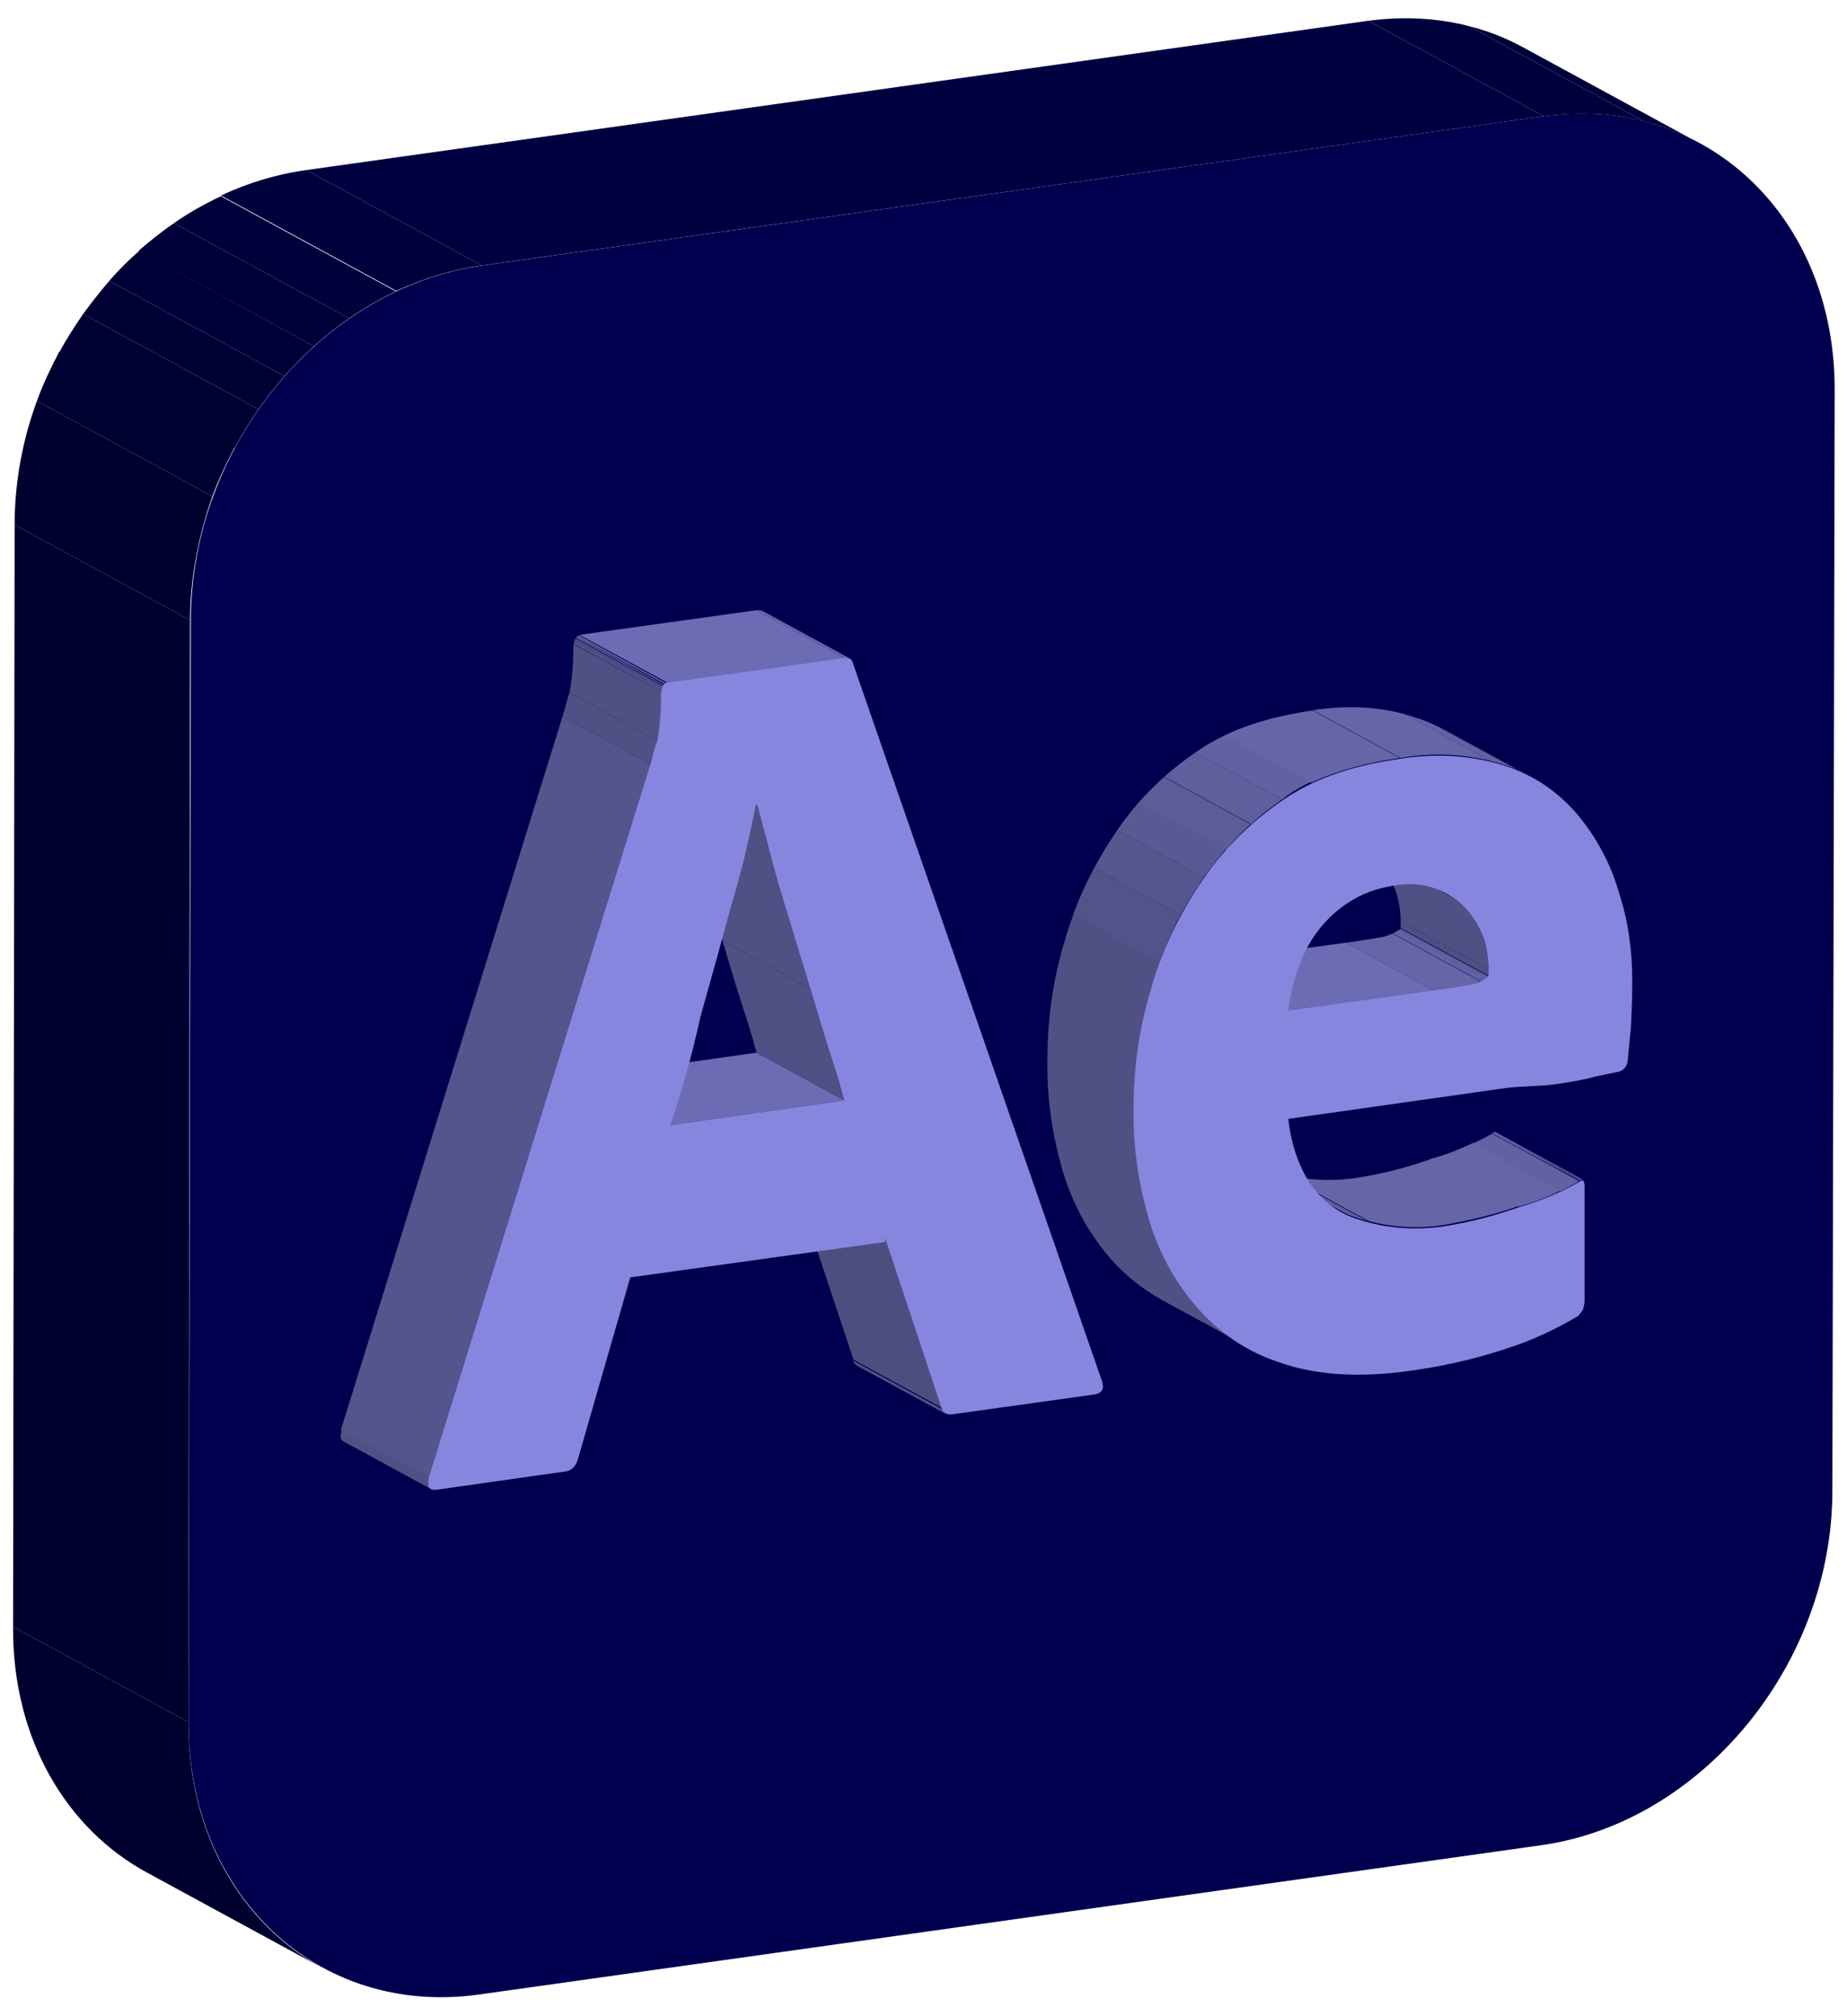 <?xml version="1.0" encoding="utf-8"?>
<!-- Generator: Adobe Illustrator 22.0.0, SVG Export Plug-In . SVG Version: 6.00 Build 0)  -->
<svg version="1.1" id="Calque_1" xmlns="http://www.w3.org/2000/svg" xmlns:xlink="http://www.w3.org/1999/xlink" x="0px" y="0px"
	 viewBox="0 0 240 262" style="enable-background:new 0 0 240 262;" xml:space="preserve">
<style type="text/css">
	.st0{enable-background:new    ;}
	.st1{clip-path:url(#SVGID_2_);enable-background:new    ;}
	.st2{fill:#00003C;}
	.st3{fill:#00003A;}
	.st4{fill:#000038;}
	.st5{clip-path:url(#SVGID_4_);enable-background:new    ;}
	.st6{fill:#00002F;}
	.st7{fill:#000040;}
	.st8{fill:#00002E;}
	.st9{clip-path:url(#SVGID_6_);enable-background:new    ;}
	.st10{fill:#000031;}
	.st11{fill:#000033;}
	.st12{fill:#000035;}
	.st13{fill:#000037;}
	.st14{fill:#00004F;}
	.st15{clip-path:url(#SVGID_8_);enable-background:new    ;}
	.st16{fill:#5C5C99;}
	.st17{fill:#5F5F9E;}
	.st18{fill:#6262A3;}
	.st19{fill:#6565A8;}
	.st20{clip-path:url(#SVGID_10_);enable-background:new    ;}
	.st21{clip-path:url(#SVGID_12_);enable-background:new    ;}
	.st22{fill:#4E4E82;}
	.st23{clip-path:url(#SVGID_14_);enable-background:new    ;}
	.st24{clip-path:url(#SVGID_16_);enable-background:new    ;}
	.st25{clip-path:url(#SVGID_18_);enable-background:new    ;}
	.st26{clip-path:url(#SVGID_20_);enable-background:new    ;}
	.st27{fill:#505085;}
	.st28{fill:#6C6CB4;}
	.st29{clip-path:url(#SVGID_22_);enable-background:new    ;}
	.st30{clip-path:url(#SVGID_24_);enable-background:new    ;}
	.st31{fill:#53538A;}
	.st32{fill:#56568F;}
	.st33{fill:#595994;}
	.st34{fill:#8686DF;}
	.st35{clip-path:url(#SVGID_26_);enable-background:new    ;}
	.st36{fill:#4D4D80;}
	.st37{clip-path:url(#SVGID_28_);enable-background:new    ;}
	.st38{clip-path:url(#SVGID_30_);enable-background:new    ;}
	.st39{clip-path:url(#SVGID_32_);enable-background:new    ;}
	.st40{clip-path:url(#SVGID_34_);enable-background:new    ;}
	.st41{fill:#55558D;}
	.st42{clip-path:url(#SVGID_36_);enable-background:new    ;}
	.st43{clip-path:url(#SVGID_38_);enable-background:new    ;}
	.st44{clip-path:url(#SVGID_40_);enable-background:new    ;}
</style>
<title>Adobe After Effects CC logo</title>
<g id="vlpb">
	<g>
		<g class="st0">
			<g class="st0">
				<defs>
					<path id="SVGID_1_" class="st0" d="M198,6.2l22.8,12.4c-5.8-3.2-12.8-4.5-20.2-3.5L177.8,2.7C185.2,1.7,192.2,3,198,6.2z"/>
				</defs>
				<clipPath id="SVGID_2_">
					<use xlink:href="#SVGID_1_"  style="overflow:visible;"/>
				</clipPath>
				<g class="st1">
					<path class="st2" d="M200.6,15.1L177.8,2.7c4.6-0.6,9-0.4,13.1,0.7l22.8,12.4C209.6,14.7,205.2,14.5,200.6,15.1"/>
					<path class="st3" d="M213.7,15.8L190.9,3.4c2.1,0.5,4.1,1.3,6,2.2L219.7,18C217.8,17.1,215.8,16.3,213.7,15.8"/>
					<path class="st4" d="M219.7,18L196.9,5.6c0.4,0.2,0.8,0.4,1.2,0.6l22.8,12.4C220.4,18.4,220.1,18.2,219.7,18"/>
				</g>
			</g>
			<g class="st0">
				<defs>
					<path id="SVGID_3_" class="st0" d="M42,255.8l-22.8-12.4c-10.6-5.7-17.6-17.5-17.5-32l22.8,12.4
						C24.4,238.3,31.4,250.1,42,255.8z"/>
				</defs>
				<clipPath id="SVGID_4_">
					<use xlink:href="#SVGID_3_"  style="overflow:visible;"/>
				</clipPath>
				<g class="st5">
					<path class="st6" d="M42,255.8l-22.8-12.4c-10.6-5.7-17.6-17.5-17.5-32l22.8,12.4C24.4,238.3,31.4,250.1,42,255.8"/>
				</g>
			</g>
			<g>
				<polygon class="st7" points="62.6,34.5 39.8,22.1 177.8,2.7 200.6,15.1 				"/>
			</g>
			<g>
				<polygon class="st8" points="24.5,223.8 1.7,211.4 1.9,68.2 24.7,80.6 				"/>
			</g>
			<g class="st0">
				<defs>
					<path id="SVGID_5_" class="st0" d="M24.7,80.6L1.9,68.2c0-22.6,17-43.2,37.9-46.1l22.8,12.4C41.7,37.4,24.8,58.1,24.7,80.6z"/>
				</defs>
				<clipPath id="SVGID_6_">
					<use xlink:href="#SVGID_5_"  style="overflow:visible;"/>
				</clipPath>
				<g class="st9">
					<path class="st6" d="M24.7,80.6L1.9,68.2c0-5.6,1-11,2.9-16.1l22.8,12.4C25.8,69.6,24.7,75.1,24.7,80.6"/>
					<path class="st10" d="M27.6,64.5L4.8,52.1c0.8-2.2,1.8-4.3,2.9-6.4l22.8,12.4C29.4,60.2,28.4,62.3,27.6,64.5"/>
					<path class="st11" d="M30.5,58.2L7.7,45.8c0.9-1.7,2-3.4,3.1-5l22.8,12.4C32.5,54.8,31.4,56.5,30.5,58.2"/>
					<path class="st12" d="M33.6,53.2L10.8,40.8c1.1-1.5,2.2-2.9,3.4-4.3L37,48.9C35.8,50.2,34.6,51.7,33.6,53.2"/>
					<path class="st13" d="M37,48.9L14.2,36.5c1.2-1.4,2.5-2.7,3.9-3.9L40.8,45C39.5,46.2,38.2,47.5,37,48.9"/>
					<path class="st4" d="M40.8,45L18,32.6c1.5-1.3,3-2.5,4.6-3.6l22.8,12.4C43.8,42.5,42.3,43.7,40.8,45"/>
					<path class="st3" d="M45.4,41.4L22.6,29c2-1.4,4-2.5,6.1-3.5l22.8,12.4C49.4,38.8,47.4,40,45.4,41.4"/>
					<path class="st2" d="M51.5,37.8L28.7,25.4c3.5-1.6,7.2-2.8,11.1-3.3l22.8,12.4C58.8,35,55,36.2,51.5,37.8"/>
				</g>
			</g>
			<g>
				<path class="st14" d="M200.6,15.1c20.9-2.9,37.8,12.9,37.8,35.5l-0.3,143.1c0,22.6-17,43.2-37.9,46.1l-138,19.4
					c-20.9,2.9-37.8-12.9-37.7-35.5l0.3-143.1c0-22.6,17-43.2,37.9-46.1L200.6,15.1z"/>
			</g>
		</g>
	</g>
</g>
<g id="vlpe">
	<g>
		<g class="st0">
			<g class="st0">
				<defs>
					<path id="SVGID_7_" class="st0" d="M194.4,147.1l11.4,6.2c0,0-0.1,0-0.1,0c-0.1,0-0.2,0.1-0.4,0.2l-11.4-6.2
						c0.1-0.1,0.3-0.2,0.4-0.2C194.3,147.1,194.3,147.1,194.4,147.1z"/>
				</defs>
				<clipPath id="SVGID_8_">
					<use xlink:href="#SVGID_7_"  style="overflow:visible;"/>
				</clipPath>
				<g class="st15">
					<path class="st16" d="M205.3,153.5l-11.4-6.2c0,0,0,0,0.1-0.1L205.3,153.5C205.3,153.5,205.3,153.5,205.3,153.5"/>
					<path class="st17" d="M205.3,153.4l-11.4-6.2c0,0,0.1-0.1,0.1-0.1l11.4,6.2C205.4,153.4,205.4,153.4,205.3,153.4"/>
					<path class="st18" d="M205.5,153.4l-11.4-6.2c0,0,0.1,0,0.1-0.1L205.5,153.4C205.5,153.3,205.5,153.3,205.5,153.4"/>
					<path class="st19" d="M205.5,153.3l-11.4-6.2c0,0,0.1,0,0.1,0c0,0,0.1,0,0.1,0l11.4,6.2C205.7,153.3,205.7,153.3,205.5,153.3
						C205.6,153.3,205.6,153.3,205.5,153.3"/>
					<path class="st18" d="M205.7,153.3l-11.4-6.2c0,0,0,0,0,0L205.7,153.3C205.7,153.3,205.7,153.3,205.7,153.3"/>
					<polyline class="st17" points="205.8,153.3 194.4,147.1 194.4,147.1 205.8,153.3 205.8,153.3 					"/>
				</g>
			</g>
			<g class="st0">
				<defs>
					<path id="SVGID_9_" class="st0" d="M197.3,156.8l-11.4-6.2c2.8-0.8,5.4-1.9,7.9-3.3l11.4,6.2
						C202.8,154.9,200.1,156.1,197.3,156.8z"/>
				</defs>
				<clipPath id="SVGID_10_">
					<use xlink:href="#SVGID_9_"  style="overflow:visible;"/>
				</clipPath>
				<g class="st20">
					<path class="st19" d="M197.3,156.8l-11.4-6.2c1.9-0.5,3.7-1.2,5.5-2.1l11.4,6.2C201.1,155.6,199.2,156.3,197.3,156.8"/>
					<path class="st18" d="M202.8,154.8l-11.4-6.2c0.8-0.4,1.7-0.8,2.5-1.3l11.4,6.2C204.5,154,203.7,154.4,202.8,154.8"/>
				</g>
			</g>
			<g class="st0">
				<defs>
					<path id="SVGID_11_" class="st0" d="M176.7,158.4l-11.4-6.2c3.4,1.1,7.1,1.4,10.8,0.9c0.2,0,0.4-0.1,0.6-0.1
						c3.1-0.5,6.2-1.3,9.3-2.4l11.4,6.2c-3,1.1-6.1,1.8-9.3,2.4c-0.2,0-0.4,0.1-0.6,0.1C183.8,159.8,180.1,159.5,176.7,158.4z"/>
				</defs>
				<clipPath id="SVGID_12_">
					<use xlink:href="#SVGID_11_"  style="overflow:visible;"/>
				</clipPath>
				<g class="st21">
					<path class="st18" d="M176.7,158.4l-11.4-6.2c0.4,0.1,0.8,0.2,1.2,0.4l11.4,6.2C177.5,158.6,177.1,158.5,176.7,158.4"/>
					<path class="st19" d="M177.9,158.7l-11.4-6.2c3,0.8,6.3,1,9.6,0.5c0.2,0,0.4-0.1,0.6-0.1c3.1-0.5,6.2-1.3,9.3-2.4l11.4,6.2
						c-3,1.1-6.1,1.8-9.3,2.4c-0.2,0-0.4,0.1-0.6,0.1C184.2,159.7,181,159.5,177.9,158.7"/>
				</g>
			</g>
			<g>
				<polygon class="st22" points="193.4,126.8 182,120.6 182,119.7 193.4,125.9 				"/>
			</g>
			<g class="st0">
				<defs>
					<path id="SVGID_13_" class="st0" d="M191.3,127.9l-11.4-6.2c0.7-0.2,1.4-0.5,2.1-1.1l11.4,6.2
						C192.8,127.4,192.1,127.7,191.3,127.9z"/>
				</defs>
				<clipPath id="SVGID_14_">
					<use xlink:href="#SVGID_13_"  style="overflow:visible;"/>
				</clipPath>
				<g class="st23">
					<path class="st19" d="M191.3,127.9l-11.4-6.2c0.3-0.1,0.7-0.2,1-0.4l11.4,6.2C192,127.7,191.7,127.8,191.3,127.9"/>
					<path class="st18" d="M192.4,127.5l-11.4-6.2c0.2-0.1,0.4-0.2,0.6-0.4l11.4,6.2C192.8,127.3,192.6,127.4,192.4,127.5"/>
					<path class="st17" d="M193,127.2l-11.4-6.2c0.1-0.1,0.3-0.2,0.4-0.3l11.4,6.2C193.2,127,193.1,127.1,193,127.2"/>
					<path class="st16" d="M193.4,126.9l-11.4-6.2c0,0,0,0,0,0L193.4,126.9C193.4,126.9,193.4,126.9,193.4,126.9"/>
				</g>
			</g>
			<g class="st0">
				<defs>
					<path id="SVGID_15_" class="st0" d="M174.5,157.5l-11.4-6.2c0.7,0.4,1.4,0.7,2.2,0.9l11.4,6.2
						C175.9,158.2,175.2,157.9,174.5,157.5z"/>
				</defs>
				<clipPath id="SVGID_16_">
					<use xlink:href="#SVGID_15_"  style="overflow:visible;"/>
				</clipPath>
				<g class="st24">
					<path class="st17" d="M174.5,157.5l-11.4-6.2c0.1,0.1,0.3,0.1,0.4,0.2l11.4,6.2C174.7,157.6,174.6,157.5,174.5,157.5"/>
					<path class="st18" d="M174.9,157.7l-11.4-6.2c0.6,0.3,1.2,0.5,1.8,0.7l11.4,6.2C176.1,158.2,175.5,158,174.9,157.7"/>
				</g>
			</g>
			<g class="st0">
				<defs>
					<path id="SVGID_17_" class="st0" d="M186.3,128.7l-11.4-6.2c2.3-0.3,4-0.6,5.1-0.8l11.4,6.2
						C190.3,128.1,188.6,128.4,186.3,128.7z"/>
				</defs>
				<clipPath id="SVGID_18_">
					<use xlink:href="#SVGID_17_"  style="overflow:visible;"/>
				</clipPath>
				<g class="st25">
					<path class="st19" d="M186.3,128.7l-11.4-6.2c2.3-0.3,4-0.6,5.1-0.8l11.4,6.2C190.3,128.1,188.6,128.4,186.3,128.7"/>
				</g>
			</g>
			<g class="st0">
				<defs>
					<path id="SVGID_19_" class="st0" d="M176.6,110l11.4,6.2c2.3,1.2,4.1,3.4,4.9,6.2c0.4,1.1,0.5,2.2,0.5,3.5l-11.4-6.2
						c0-1.2-0.2-2.4-0.5-3.5C180.6,113.4,178.8,111.3,176.6,110z"/>
				</defs>
				<clipPath id="SVGID_20_">
					<use xlink:href="#SVGID_19_"  style="overflow:visible;"/>
				</clipPath>
				<g class="st26">
					<path class="st27" d="M193.4,125.9l-11.4-6.2c0-1.2-0.2-2.4-0.5-3.5c-0.9-2.8-2.6-4.9-4.9-6.2l11.4,6.2
						c2.3,1.2,4.1,3.4,4.9,6.2C193.2,123.5,193.4,124.6,193.4,125.9"/>
				</g>
			</g>
			<g>
				<polygon class="st28" points="167.5,131.3 156.1,125.1 174.9,122.5 186.3,128.7 				"/>
			</g>
			<g class="st0">
				<defs>
					<path id="SVGID_21_" class="st0" d="M187.8,94.8l11.4,6.2c-1.1-0.6-2.2-1.1-3.4-1.5c-4.2-1.4-8.7-1.8-13.2-1.1
						c-0.2,0-0.4,0.1-0.6,0.1l-11.4-6.2c0.2,0,0.4-0.1,0.6-0.1c4.5-0.6,9-0.3,13.2,1.1C185.5,93.7,186.7,94.2,187.8,94.8z"/>
				</defs>
				<clipPath id="SVGID_22_">
					<use xlink:href="#SVGID_21_"  style="overflow:visible;"/>
				</clipPath>
				<g class="st29">
					<path class="st19" d="M182,98.5l-11.4-6.2c0.2,0,0.4-0.1,0.6-0.1c3.8-0.5,7.6-0.4,11.3,0.6l11.4,6.2c-3.6-0.9-7.4-1.1-11.3-0.6
						C182.4,98.4,182.2,98.5,182,98.5"/>
					<path class="st18" d="M193.9,99l-11.4-6.2c0.6,0.2,1.3,0.4,1.9,0.6c0.9,0.3,1.8,0.7,2.6,1.1l11.4,6.2c-0.8-0.4-1.7-0.8-2.6-1.1
						C195.1,99.3,194.5,99.1,193.9,99"/>
					<path class="st17" d="M198.4,100.6L187,94.4c0.3,0.1,0.5,0.3,0.7,0.4l11.4,6.2C198.9,100.9,198.7,100.7,198.4,100.6"/>
				</g>
			</g>
			<g class="st0">
				<defs>
					<path id="SVGID_23_" class="st0" d="M162.5,175.2l-11.4-6.2c-2.7-1.5-5.1-3.4-7.1-5.8c-2.8-3.3-4.9-7.3-6.1-11.7
						c-1.2-4.3-1.9-9-1.8-13.8c0-5.2,0.7-10.4,2.3-15.6c1.4-5,3.7-9.7,6.7-14.1c2.9-4.3,6.6-7.8,10.8-10.6c4.2-2.8,9.2-4.3,14.9-5.1
						l11.4,6.2c-5.7,0.8-10.7,2.3-14.9,5.1c-4.2,2.8-7.8,6.4-10.8,10.6c-3,4.4-5.3,9.1-6.7,14.1c-1.5,5.2-2.2,10.4-2.3,15.6
						c0,4.8,0.6,9.4,1.8,13.8c1.2,4.4,3.3,8.4,6.1,11.7C157.4,171.7,159.8,173.7,162.5,175.2z"/>
				</defs>
				<clipPath id="SVGID_24_">
					<use xlink:href="#SVGID_23_"  style="overflow:visible;"/>
				</clipPath>
				<g class="st30">
					<path class="st27" d="M162.5,175.2l-11.4-6.2c-2.7-1.5-5.1-3.4-7.1-5.8c-2.8-3.3-4.9-7.3-6.1-11.7c-1.2-4.3-1.9-9-1.8-13.8
						c0-5.2,0.7-10.4,2.3-15.6c0.3-1.1,0.7-2.2,1.1-3.3l11.4,6.2c-0.4,1.1-0.8,2.2-1.1,3.3c-1.5,5.2-2.2,10.4-2.3,15.6
						c0,4.8,0.6,9.4,1.8,13.8c1.2,4.4,3.3,8.4,6.1,11.7C157.4,171.7,159.8,173.7,162.5,175.2"/>
					<path class="st31" d="M150.7,125l-11.4-6.2c0.8-2.1,1.7-4.1,2.7-6.1l11.4,6.2C152.4,120.8,151.5,122.9,150.7,125"/>
					<path class="st32" d="M153.4,118.9l-11.4-6.2c0.9-1.6,1.8-3.2,2.9-4.7c0-0.1,0.1-0.1,0.1-0.2l11.4,6.2c0,0.1-0.1,0.1-0.1,0.2
						C155.3,115.7,154.3,117.3,153.4,118.9"/>
					<path class="st33" d="M156.4,114l-11.4-6.2c0.9-1.3,1.9-2.5,2.9-3.7l11.4,6.2C158.3,111.5,157.3,112.8,156.4,114"/>
					<path class="st16" d="M159.3,110.4l-11.4-6.2c1-1.2,2.1-2.3,3.2-3.3l11.4,6.2C161.4,108.1,160.3,109.2,159.3,110.4"/>
					<path class="st17" d="M162.6,107.1l-11.4-6.2c1.3-1.1,2.6-2.2,4-3.2l11.4,6.2C165.2,104.9,163.8,105.9,162.6,107.1"/>
					<path class="st18" d="M166.6,103.9l-11.4-6.2c0.2-0.1,0.3-0.2,0.5-0.4c1.1-0.7,2.2-1.3,3.3-1.9l11.4,6.2
						c-1.2,0.5-2.3,1.2-3.3,1.9C166.9,103.7,166.8,103.8,166.6,103.9"/>
					<path class="st19" d="M170.4,101.7l-11.4-6.2c3.4-1.6,7.3-2.6,11.5-3.2l11.4,6.2C177.7,99.1,173.9,100.1,170.4,101.7"/>
				</g>
			</g>
			<g>
				<path class="st34" d="M210.4,116.1c1.2,3.7,1.7,7.5,1.7,11.5c0,2.3-0.1,4.3-0.2,6.2c-0.2,1.8-0.3,3.2-0.4,4.1
					c-0.1,0.7-0.6,1.3-1.3,1.4c-0.5,0.1-1.5,0.3-2.9,0.6c-1.4,0.4-3.1,0.7-5.2,1c-2.1,0.3-4.2,0.2-6.5,0.5l-28.2,4
					c0.3,2.9,1.2,5.8,2.7,8.2c1.6,2.4,3.8,4.1,6.5,4.9c3.4,1.1,7.1,1.4,10.8,0.9c0.2,0,0.4-0.1,0.6-0.1c3.1-0.5,6.2-1.3,9.3-2.4
					c2.8-0.8,5.4-1.9,7.9-3.3c0.1-0.1,0.3-0.2,0.4-0.2c0.2,0,0.3,0.2,0.3,0.9l0,14.7c0,0.4-0.1,0.8-0.2,1.2
					c-0.2,0.3-0.4,0.5-0.6,0.8c-2.9,1.7-5.8,3.1-8.9,4.1c-3.8,1.3-7.6,2.2-11.4,2.8c-0.4,0.1-0.8,0.1-1.3,0.2
					c-6.8,1-12.5,0.6-17.1-1c-4.4-1.4-8.2-4-11.2-7.6c-2.8-3.3-4.9-7.3-6.1-11.7c-1.2-4.3-1.9-9-1.8-13.8c0-5.2,0.7-10.4,2.3-15.6
					c1.4-5,3.7-9.7,6.7-14.1c2.9-4.3,6.6-7.8,10.8-10.6c4.2-2.8,9.2-4.3,14.9-5.1c0.2,0,0.4-0.1,0.6-0.1c4.5-0.6,9-0.3,13.2,1.1
					c3.6,1.2,6.8,3.4,9.3,6.4C207.4,108.8,209.3,112.2,210.4,116.1z M193.4,126.8l0-1c0-1.2-0.2-2.4-0.5-3.5c-1.6-5-6.1-8-11.2-7.3
					c-0.1,0-0.3,0-0.4,0.1c-0.2,0-0.5,0-0.7,0.1c-4.6,0.7-9,4-11.2,8.9c-1.1,2.4-1.7,4.8-2,7.2l18.8-2.6c2.3-0.3,4-0.6,5.1-0.8
					C192.1,127.7,192.8,127.4,193.4,126.8"/>
			</g>
		</g>
		<g class="st0">
			<g class="st0">
				<defs>
					<path id="SVGID_25_" class="st0" d="M122.8,183.7l-11.4-6.2c-0.3-0.2-0.5-0.4-0.6-0.7l11.4,6.2
						C122.4,183.3,122.6,183.5,122.8,183.7z"/>
				</defs>
				<clipPath id="SVGID_26_">
					<use xlink:href="#SVGID_25_"  style="overflow:visible;"/>
				</clipPath>
				<g class="st35">
					<path class="st27" d="M122.8,183.7l-11.4-6.2c-0.3-0.2-0.5-0.4-0.6-0.7l11.4,6.2C122.4,183.3,122.6,183.5,122.8,183.7"/>
				</g>
			</g>
			<g>
				<polygon class="st36" points="122.3,182.9 110.9,176.7 103.6,154.7 115,160.9 				"/>
			</g>
			<g class="st0">
				<defs>
					<path id="SVGID_27_" class="st0" d="M109.7,143l-11.4-6.2c-0.5-1.9-1.2-4.2-2-6.6c-0.8-2.5-1.6-5.2-2.4-7.9l11.4,6.2
						c0.8,2.8,1.6,5.4,2.4,7.9C108.5,138.8,109.2,141.1,109.7,143z"/>
				</defs>
				<clipPath id="SVGID_28_">
					<use xlink:href="#SVGID_27_"  style="overflow:visible;"/>
				</clipPath>
				<g class="st37">
					<path class="st27" d="M109.7,143l-11.4-6.2c-0.5-1.9-1.2-4.2-2-6.6c-0.8-2.5-1.6-5.2-2.4-7.9l11.4,6.2c0.8,2.8,1.6,5.4,2.4,7.9
						C108.5,138.8,109.2,141.1,109.7,143"/>
				</g>
			</g>
			<g>
				<polygon class="st28" points="87.1,146.2 75.7,140 98.3,136.8 109.7,143 				"/>
			</g>
			<g class="st0">
				<defs>
					<path id="SVGID_29_" class="st0" d="M56,193.5l-11.4-6.2c-0.4-0.2-0.4-0.7-0.2-1.5l11.4,6.2C55.5,192.8,55.6,193.3,56,193.5z"
						/>
				</defs>
				<clipPath id="SVGID_30_">
					<use xlink:href="#SVGID_29_"  style="overflow:visible;"/>
				</clipPath>
				<g class="st38">
					<path class="st27" d="M56,193.5l-11.4-6.2c-0.4-0.2-0.4-0.7-0.2-1.5l11.4,6.2C55.5,192.8,55.6,193.3,56,193.5"/>
				</g>
			</g>
			<g class="st0">
				<defs>
					<path id="SVGID_31_" class="st0" d="M99.1,79.4l11.4,6.2c-0.2-0.1-0.5-0.1-0.8-0.1l-11.4-6.2C98.7,79.3,98.9,79.3,99.1,79.4z"
						/>
				</defs>
				<clipPath id="SVGID_32_">
					<use xlink:href="#SVGID_31_"  style="overflow:visible;"/>
				</clipPath>
				<g class="st39">
					<path class="st19" d="M109.7,85.5l-11.4-6.2c0.2,0,0.4,0,0.6,0l11.4,6.2C110.2,85.5,110,85.5,109.7,85.5"/>
					<path class="st18" d="M110.3,85.5l-11.4-6.2c0.1,0,0.1,0,0.2,0.1l11.4,6.2C110.5,85.6,110.4,85.5,110.3,85.5"/>
					<path class="st17" d="M110.5,85.6l-11.4-6.2c0,0,0,0,0,0L110.5,85.6C110.5,85.6,110.5,85.6,110.5,85.6"/>
				</g>
			</g>
			<g class="st0">
				<defs>
					<path id="SVGID_33_" class="st0" d="M105.3,128.5l-11.4-6.2c-0.9-2.9-1.7-5.6-2.6-8.5c-0.9-2.9-1.7-5.5-2.4-8.2
						c-0.7-2.6-1.3-5-1.9-7.2l11.4,6.2c0.6,2.2,1.2,4.6,1.9,7.2c0.7,2.7,1.5,5.4,2.4,8.2C103.6,122.8,104.4,125.6,105.3,128.5z"/>
				</defs>
				<clipPath id="SVGID_34_">
					<use xlink:href="#SVGID_33_"  style="overflow:visible;"/>
				</clipPath>
				<g class="st40">
					<path class="st27" d="M105.3,128.5l-11.4-6.2c-0.9-2.9-1.7-5.6-2.6-8.5c-0.9-2.9-1.7-5.5-2.4-8.2c-0.7-2.6-1.3-5-1.9-7.2
						l11.4,6.2c0.6,2.2,1.2,4.6,1.9,7.2c0.7,2.7,1.5,5.4,2.4,8.2C103.6,122.8,104.4,125.6,105.3,128.5"/>
				</g>
			</g>
			<g>
				<polygon class="st41" points="55.7,192 44.3,185.8 73.1,93.1 84.5,99.3 				"/>
			</g>
			<g class="st0">
				<defs>
					<path id="SVGID_35_" class="st0" d="M84.5,99.3l-11.4-6.2c0.3-1,0.5-1.9,0.9-3.1l11.4,6.2C85.1,97.4,84.8,98.3,84.5,99.3z"/>
				</defs>
				<clipPath id="SVGID_36_">
					<use xlink:href="#SVGID_35_"  style="overflow:visible;"/>
				</clipPath>
				<g class="st42">
					<path class="st27" d="M84.5,99.3l-11.4-6.2c0.3-1,0.5-1.9,0.9-3.1l11.4,6.2C85.1,97.4,84.8,98.3,84.5,99.3"/>
				</g>
			</g>
			<g>
				<polygon class="st28" points="86.7,88.7 75.3,82.5 98.3,79.3 109.7,85.5 				"/>
			</g>
			<g class="st0">
				<defs>
					<path id="SVGID_37_" class="st0" d="M85.4,96.2L74,90c0.4-2.1,0.5-4.2,0.5-6.3L86,89.9C86,92,85.8,94.1,85.4,96.2z"/>
				</defs>
				<clipPath id="SVGID_38_">
					<use xlink:href="#SVGID_37_"  style="overflow:visible;"/>
				</clipPath>
				<g class="st43">
					<path class="st27" d="M85.4,96.2L74,90c0.4-2.1,0.5-4.2,0.5-6.3L86,89.9C86,92,85.8,94.1,85.4,96.2"/>
				</g>
			</g>
			<g>
				<path class="st34" d="M143.2,179.5c0.3,1,0,1.5-0.9,1.7l-18.6,2.6c-0.7,0.1-1.3-0.3-1.4-0.9l-7.3-22l0,0.5L81.9,166l-6.8,23.6
					c-0.2,0.8-0.8,1.5-1.5,1.6l-16.9,2.4c-1,0.1-1.2-0.4-1-1.6l28.8-92.7c0.3-1,0.5-1.9,0.9-3.1c0.4-2.1,0.5-4.2,0.5-6.3
					c-0.1-0.5,0.3-1,0.7-1.2l23-3.2c0.6-0.1,1.1,0.1,1.2,0.6L143.2,179.5z M87.1,146.2l22.6-3.2c-0.5-1.9-1.2-4.2-2-6.6
					c-0.8-2.5-1.6-5.2-2.4-7.9c-0.9-2.9-1.7-5.6-2.6-8.5c-0.9-2.9-1.7-5.5-2.4-8.2c-0.7-2.6-1.3-5-1.9-7.2l-0.2,0
					c-0.8,4.2-1.8,8.5-3.1,12.8c-1.3,4.8-2.7,9.8-4.1,14.8C89.9,137.3,88.5,142,87.1,146.2"/>
			</g>
			<g class="st0">
				<defs>
					<path id="SVGID_39_" class="st0" d="M86,89.9l-11.4-6.2c-0.1-0.5,0.3-1,0.7-1.2l11.4,6.2C86.2,88.9,85.9,89.4,86,89.9z"/>
				</defs>
				<clipPath id="SVGID_40_">
					<use xlink:href="#SVGID_39_"  style="overflow:visible;"/>
				</clipPath>
				<g class="st44">
					<path class="st27" d="M86,89.9l-11.4-6.2c0-0.2,0-0.3,0-0.5L86,89.4C86,89.6,86,89.7,86,89.9"/>
					<path class="st31" d="M86,89.4l-11.4-6.2c0-0.1,0-0.1,0.1-0.1l11.4,6.2C86.1,89.3,86,89.4,86,89.4"/>
					<path class="st32" d="M86.1,89.3l-11.4-6.2c0,0,0-0.1,0.1-0.1l11.4,6.2C86.1,89.2,86.1,89.2,86.1,89.3"/>
					<path class="st33" d="M86.2,89.1l-11.4-6.2c0,0,0.1-0.1,0.1-0.1L86.3,89C86.2,89.1,86.2,89.1,86.2,89.1"/>
					<path class="st16" d="M86.3,89l-11.4-6.2c0,0,0.1-0.1,0.1-0.1L86.3,89C86.3,89,86.3,89,86.3,89"/>
					<path class="st17" d="M86.4,88.9L75,82.7c0,0,0.1-0.1,0.1-0.1l11.4,6.2C86.4,88.9,86.4,88.9,86.4,88.9"/>
					<path class="st18" d="M86.5,88.9l-11.4-6.2c0,0,0.1-0.1,0.1-0.1l11.4,6.2C86.6,88.8,86.5,88.8,86.5,88.9"/>
					<path class="st19" d="M86.6,88.8l-11.4-6.2c0,0,0.1,0,0.1,0L86.6,88.8C86.7,88.7,86.6,88.8,86.6,88.8"/>
				</g>
			</g>
		</g>
	</g>
</g>
</svg>
